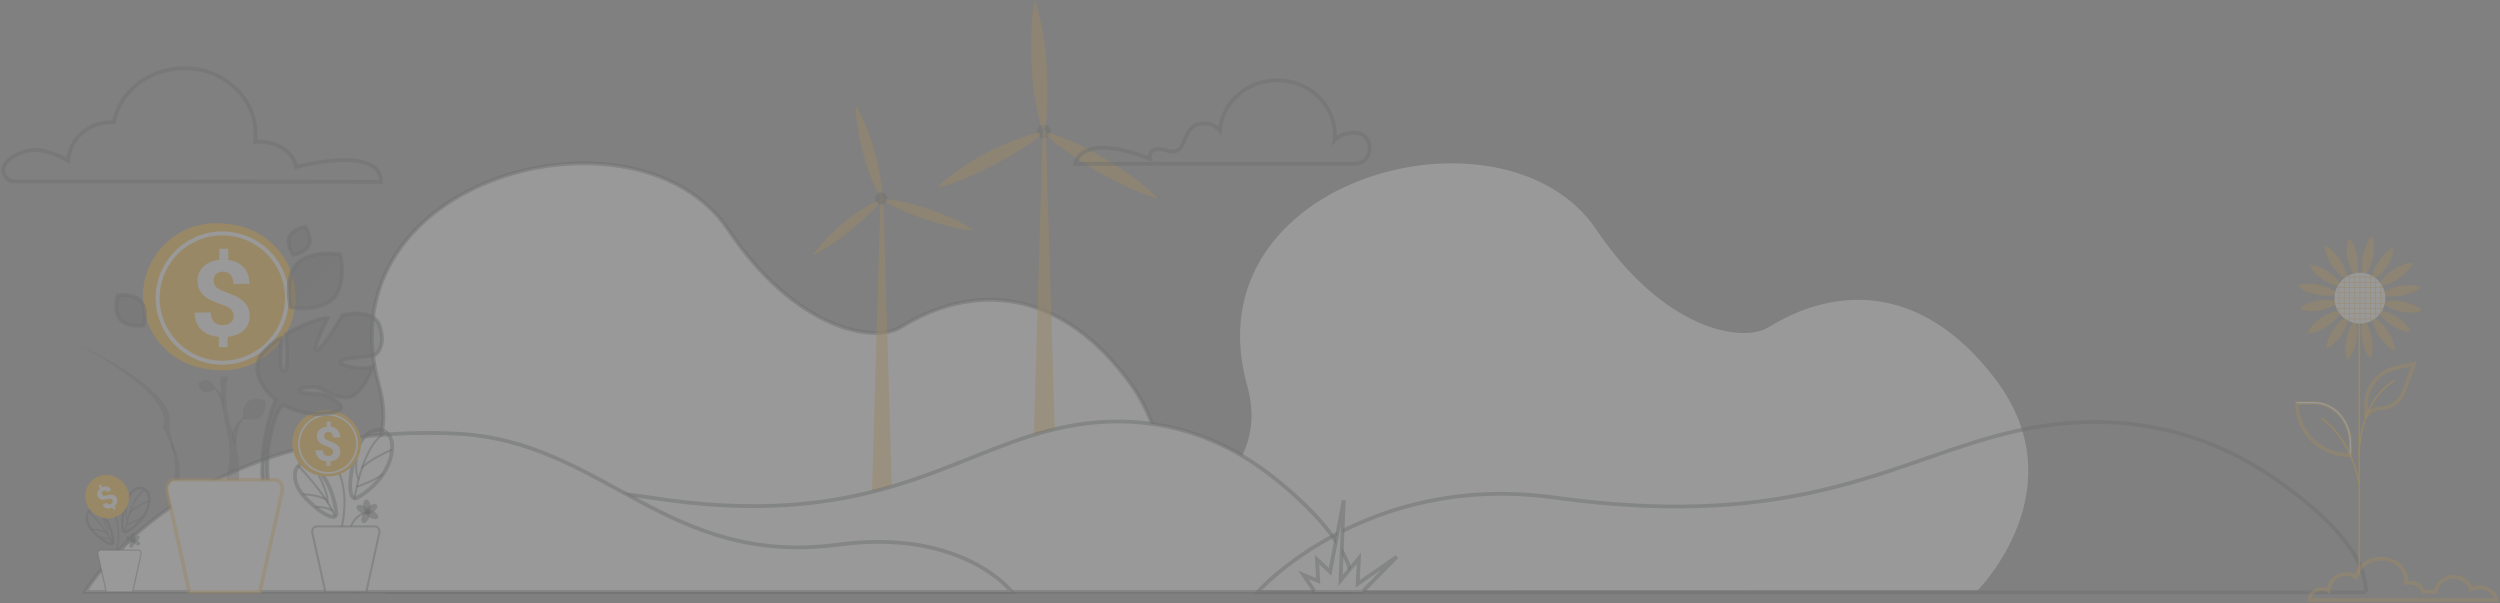 <svg width="754" height="182" viewBox="0 0 754 182" fill="none" xmlns="http://www.w3.org/2000/svg">
<rect x="0" y="0" width="754" height="182" fill="#808080" stroke="none"/>
<g opacity="0.2">
<path fill-rule="evenodd" clip-rule="evenodd" d="M334.651 178.035C334.651 178.035 365.231 147.355 339.822 114.139C317.279 84.667 290.996 86.683 271.708 98.642C263.496 103.733 239.816 99.27 219.658 69.282C192.181 28.385 96.909 53.191 114.28 116.108C122.686 146.557 88.696 147.663 106.016 178.099L334.651 178.035Z" fill="white"/>
<path fill-rule="evenodd" clip-rule="evenodd" d="M596.467 178.035C596.467 178.035 627.047 147.355 601.638 114.139C579.095 84.667 552.813 86.683 533.525 98.642C525.312 103.733 501.632 99.27 481.474 69.282C453.997 28.385 358.725 53.191 376.097 116.108C384.502 146.557 350.512 147.663 367.832 178.099L596.467 178.035Z" fill="white"/>
<path opacity="0.5" fill-rule="evenodd" clip-rule="evenodd" d="M334.651 178.035C334.651 178.035 365.231 147.355 339.822 114.139C317.279 84.667 290.996 86.683 271.708 98.642C263.496 103.733 239.816 99.27 219.658 69.282C192.181 28.385 96.909 53.191 114.28 116.108C122.686 146.557 88.696 147.663 106.016 178.099L334.651 178.035Z" stroke="#333739" stroke-width="1.149"/>
<path opacity="0.5" fill-rule="evenodd" clip-rule="evenodd" d="M314.825 41.764C313.667 41.764 312.728 40.825 312.728 39.667C312.728 38.509 313.667 37.57 314.825 37.57C315.983 37.57 316.922 38.509 316.922 39.667C316.922 40.825 315.983 41.764 314.825 41.764Z" fill="#333739"/>
<path opacity="0.5" fill-rule="evenodd" clip-rule="evenodd" d="M318.453 142L315.438 39.737C315.438 39.606 315.386 39.481 315.293 39.388C315.201 39.296 315.076 39.244 314.945 39.244C314.814 39.244 314.689 39.296 314.597 39.388C314.505 39.481 314.453 39.606 314.453 39.737L311.52 141.999L318.453 142Z" fill="#FFAB00"/>
<mask id="mask0_651_53405" style="mask-type:alpha" maskUnits="userSpaceOnUse" x="310" y="0" width="7" height="40">
<path fill-rule="evenodd" clip-rule="evenodd" d="M316.051 0H310.846V39.227H316.051V0Z" fill="white"/>
</mask>
<g mask="url(#mask0_651_53405)">
<path opacity="0.5" fill-rule="evenodd" clip-rule="evenodd" d="M311.075 20.508C311.602 28.121 312.983 34.814 314.216 38.859C314.25 38.972 314.321 39.069 314.418 39.136C314.515 39.202 314.631 39.233 314.748 39.225C314.866 39.218 314.977 39.17 315.064 39.091C315.15 39.012 315.208 38.906 315.227 38.79C315.892 34.633 316.347 27.863 315.822 20.252C315.208 11.28 313.392 3.582 312.048 0C311.197 3.733 310.456 11.535 311.075 20.508Z" fill="#FFAB00"/>
</g>
<path opacity="0.5" fill-rule="evenodd" clip-rule="evenodd" d="M332.894 47.595C326.683 43.965 320.701 41.415 316.656 40.08C315.962 39.851 315.455 40.735 316.002 41.221C318.673 43.58 323.709 47.444 330.71 51.535C338.474 56.073 345.565 59.026 349.285 59.926C346.673 57.123 340.66 52.137 332.894 47.595Z" fill="#FFAB00"/>
<path opacity="0.5" fill-rule="evenodd" clip-rule="evenodd" d="M298.053 45.797C290.855 49.544 284.975 54.076 282.55 56.579C285.994 56.028 292.566 53.465 299.769 49.718C305.599 46.686 310.557 43.546 313.524 41.133C314.051 40.708 313.629 39.872 312.974 40.029C309.293 40.917 303.881 42.766 298.053 45.797Z" fill="#FFAB00"/>
<path opacity="0.5" fill-rule="evenodd" clip-rule="evenodd" d="M269.027 149.053L266.394 59.857C266.394 59.743 266.349 59.634 266.268 59.554C266.188 59.474 266.078 59.428 265.964 59.428C265.851 59.428 265.741 59.474 265.661 59.554C265.58 59.634 265.535 59.743 265.535 59.857L262.977 149.053H269.027Z" fill="#FFAB00"/>
<path opacity="0.5" fill-rule="evenodd" clip-rule="evenodd" d="M260.428 46.696C261.931 52.118 263.916 56.751 265.408 59.489C265.449 59.566 265.515 59.625 265.595 59.659C265.675 59.693 265.764 59.699 265.848 59.676C265.931 59.653 266.004 59.602 266.056 59.532C266.107 59.462 266.133 59.376 266.128 59.29C265.996 56.188 265.325 51.231 263.821 45.81C262.049 39.42 259.608 34.127 258.102 31.738C258.04 34.559 258.656 40.306 260.428 46.696Z" fill="#FFAB00"/>
<path opacity="0.5" fill-rule="evenodd" clip-rule="evenodd" d="M280.192 63.039C275.169 61.334 270.472 60.374 267.35 60.008C267.238 59.994 267.123 60.02 267.027 60.08C266.931 60.142 266.858 60.234 266.823 60.343C266.787 60.451 266.79 60.568 266.831 60.674C266.872 60.78 266.948 60.869 267.047 60.925C269.324 62.236 273.532 64.283 279.193 66.206C285.473 68.337 291.03 69.424 293.852 69.526C291.552 67.888 286.473 65.171 280.192 63.039Z" fill="#FFAB00"/>
<path opacity="0.5" fill-rule="evenodd" clip-rule="evenodd" d="M254.758 66.883C250.106 70.652 246.535 74.793 245.151 76.96C247.557 76.053 251.926 73.232 256.577 69.463C260.342 66.411 263.459 63.407 265.246 61.23C265.314 61.148 265.35 61.046 265.352 60.94C265.353 60.835 265.318 60.731 265.253 60.648C265.187 60.564 265.096 60.505 264.993 60.481C264.89 60.457 264.782 60.468 264.686 60.514C262.161 61.705 258.52 63.837 254.758 66.883Z" fill="#FFAB00"/>
<path opacity="0.5" fill-rule="evenodd" clip-rule="evenodd" d="M265.787 61.68C264.777 61.68 263.958 60.861 263.958 59.851C263.958 58.84 264.777 58.022 265.787 58.022C266.798 58.022 267.617 58.84 267.617 59.851C267.617 60.861 266.798 61.68 265.787 61.68Z" fill="#333739"/>
<path fill-rule="evenodd" clip-rule="evenodd" d="M408.324 178.545H117.224C117.224 178.545 145.357 141.994 195.313 149.943C260.918 160.382 285.277 137.785 316.78 129.766C346.799 122.122 369.721 132.245 385.178 144.843C397.772 155.107 408.324 166.785 408.324 178.547L408.324 178.545Z" fill="white"/>
<path opacity="0.5" fill-rule="evenodd" clip-rule="evenodd" d="M408.32 178.545H117.22C117.22 178.545 145.353 141.994 195.309 149.943C260.914 160.382 285.273 137.785 316.776 129.766C346.795 122.122 369.717 132.245 385.174 144.843C397.768 155.107 408.32 166.785 408.32 178.547L408.32 178.545Z" stroke="#333739" stroke-width="1.149"/>
<path opacity="0.5" fill-rule="evenodd" clip-rule="evenodd" d="M713.574 178.643H379.208C379.208 178.643 411.521 142.127 468.903 150.069C544.258 160.498 572.238 137.923 608.424 129.911C642.904 122.276 669.234 132.388 686.987 144.974C701.454 155.228 713.574 166.895 713.574 178.645L713.574 178.643Z" stroke="#333739" stroke-width="1.149"/>
<path fill-rule="evenodd" clip-rule="evenodd" d="M305.215 178.543C305.215 178.543 290.405 159.262 252.901 164.247C200.768 171.181 182.132 132.931 137.665 130.791C56.173 126.869 25.659 178.543 25.659 178.543H305.215Z" fill="white"/>
<path opacity="0.5" fill-rule="evenodd" clip-rule="evenodd" d="M305.215 178.543C305.215 178.543 290.405 159.262 252.901 164.247C200.768 171.181 182.132 132.931 137.665 130.791C56.173 126.869 25.659 178.543 25.659 178.543H305.215Z" stroke="#333739" stroke-width="1.149"/>
<path opacity="0.5" fill-rule="evenodd" clip-rule="evenodd" d="M4.425 54.699C1.517 54.699 -0.072 51.275 1.82 49.068C3.436 47.188 5.916 46.019 8.632 45.425C13.386 44.389 19.169 47.662 20.567 48.485C20.93 42.01 26.575 36.869 33.485 36.869C33.762 36.869 34.045 36.878 34.322 36.896C36.089 27.622 44.914 20.57 55.537 20.57C67.433 20.57 77.077 29.412 77.077 40.319C77.078 41.166 77.019 42.011 76.902 42.85C77.426 42.786 77.953 42.754 78.482 42.753C83.204 42.753 88.628 45.676 89.268 50.372C89.268 50.372 114.794 43.45 114.941 54.841L4.425 54.699Z" stroke="#333739" stroke-width="1.149"/>
<path opacity="0.5" fill-rule="evenodd" clip-rule="evenodd" d="M408.448 49.423H324.29C324.452 48.616 326.133 39.968 346.853 47.844C346.853 47.844 345.83 43.544 352.046 45.452C358.262 47.361 356.049 38.827 361.509 37.459C364.765 36.646 366.614 37.986 367.917 39.479C368.544 30.949 376.053 24.215 385.225 24.215C394.808 24.215 402.575 31.566 402.575 40.636C402.576 41.194 402.546 41.75 402.487 42.304C403.471 41.085 405.638 39.994 408.597 40.064C408.664 40.064 408.733 40.064 408.799 40.073C414.794 40.423 414.457 49.423 408.448 49.423Z" stroke="#333739" stroke-width="1.149"/>
<path fill-rule="evenodd" clip-rule="evenodd" d="M410.837 178.542L421.297 167.907L409.468 176.105L409.852 168.324L404.308 175.089L405.285 150.879L401.155 172.482L397.202 168.728L397.568 175.227L393.104 173.382L396.614 178.534L410.837 178.542Z" fill="white"/>
<path opacity="0.5" fill-rule="evenodd" clip-rule="evenodd" d="M410.837 178.542L421.297 167.907L409.468 176.105L409.852 168.324L404.308 175.089L405.285 150.879L401.155 172.482L397.202 168.728L397.568 175.227L393.104 173.382L396.614 178.534L410.837 178.542Z" stroke="#333739" stroke-width="1.149"/>
<path opacity="0.5" fill-rule="evenodd" clip-rule="evenodd" d="M97.852 135.255C97.715 135.146 97.516 135.168 97.407 135.303C97.298 135.44 97.319 135.639 97.457 135.748L97.493 135.779L97.517 135.799C97.564 135.84 97.618 135.887 97.677 135.942L97.708 135.969C97.914 136.161 98.147 136.394 98.397 136.668C99.115 137.455 99.835 138.413 100.507 139.547C101.82 141.762 102.788 144.365 103.265 147.37C103.855 151.088 103.66 155.238 102.533 159.833C102.492 160.003 102.596 160.174 102.766 160.215C102.935 160.256 103.106 160.153 103.148 159.983C104.295 155.308 104.493 151.073 103.889 147.272C103.4 144.185 102.404 141.507 101.052 139.225C100.356 138.053 99.611 137.06 98.865 136.243C98.621 135.975 98.392 135.745 98.185 135.55L98.137 135.505C98.004 135.382 97.906 135.298 97.852 135.255Z" fill="#333739"/>
<path opacity="0.5" fill-rule="evenodd" clip-rule="evenodd" d="M101.102 155.688C101.344 155.477 101.46 155.172 101.428 154.856C100.765 148.748 98.003 142.463 93.701 140.157C89.283 137.788 86.268 144.368 92.394 150.476C97.001 155.077 99.468 155.825 100.407 155.919C100.659 155.94 100.912 155.856 101.102 155.688Z" stroke="#333739" stroke-width="1.149"/>
<path opacity="0.5" fill-rule="evenodd" clip-rule="evenodd" d="M110.797 154.277C108.984 154.433 107.552 155.425 106.465 156.969C106.053 157.554 105.72 158.177 105.458 158.802C105.377 158.996 105.307 159.179 105.25 159.345L105.228 159.407C105.191 159.519 105.166 159.599 105.153 159.645C105.107 159.813 105.205 159.988 105.374 160.034C105.536 160.079 105.704 159.989 105.758 159.832L105.777 159.763L105.795 159.708C105.805 159.677 105.816 159.645 105.828 159.609C105.885 159.439 105.956 159.25 106.042 159.045C106.287 158.461 106.599 157.876 106.982 157.332C107.971 155.929 109.247 155.044 110.852 154.906C111.025 154.891 111.155 154.738 111.139 154.564C111.124 154.397 110.981 154.27 110.816 154.276L110.797 154.277Z" fill="#333739"/>
<path opacity="0.5" fill-rule="evenodd" clip-rule="evenodd" d="M89.894 140.469C89.775 140.588 89.771 140.777 89.88 140.901L89.903 140.925L90.027 141.051L90.143 141.17C90.197 141.226 90.254 141.285 90.314 141.348L90.409 141.445C90.819 141.874 91.277 142.367 91.77 142.913C93.18 144.472 94.59 146.152 95.905 147.885C97.471 149.949 98.795 151.953 99.802 153.841C100.121 154.44 100.406 155.025 100.656 155.592C100.726 155.752 100.913 155.825 101.073 155.755C101.232 155.685 101.305 155.498 101.235 155.339C100.979 154.756 100.686 154.157 100.36 153.544C99.337 151.623 97.994 149.593 96.41 147.503C95.082 145.754 93.661 144.061 92.24 142.488L92.066 142.297C91.663 141.855 91.285 141.449 90.94 141.086L90.726 140.863C90.651 140.786 90.582 140.714 90.518 140.648L90.341 140.469C90.219 140.346 90.018 140.346 89.894 140.469Z" fill="#333739"/>
<path opacity="0.5" fill-rule="evenodd" clip-rule="evenodd" d="M92.269 148.796L92.16 148.791C91.949 148.781 91.769 148.777 91.623 148.777L91.48 148.779C91.305 148.785 91.168 148.931 91.174 149.105C91.179 149.273 91.316 149.407 91.482 149.411L91.531 149.41C91.698 149.407 91.936 149.411 92.235 149.427C92.683 149.451 93.173 149.498 93.695 149.573C95.128 149.781 96.576 150.167 97.963 150.775C98.123 150.844 98.309 150.771 98.38 150.612C98.449 150.452 98.376 150.265 98.216 150.195C96.774 149.564 95.272 149.164 93.785 148.949C93.244 148.87 92.735 148.821 92.269 148.796Z" fill="#333739"/>
<path opacity="0.5" fill-rule="evenodd" clip-rule="evenodd" d="M95.043 141.186C94.89 141.272 94.836 141.464 94.921 141.616L94.995 141.75C95.019 141.794 95.045 141.843 95.073 141.895L95.176 142.087C95.271 142.264 95.373 142.457 95.479 142.663C95.898 143.475 96.317 144.336 96.708 145.206C97.018 145.895 97.297 146.562 97.538 147.197L97.599 147.358C98.236 149.071 98.552 150.447 98.467 151.341C98.45 151.514 98.578 151.669 98.752 151.685C98.926 151.701 99.08 151.574 99.097 151.4C99.197 150.355 98.84 148.846 98.129 146.973C97.884 146.325 97.6 145.646 97.286 144.947C96.89 144.065 96.466 143.195 96.041 142.374L95.922 142.144C95.832 141.971 95.745 141.809 95.665 141.659L95.55 141.448L95.474 141.308C95.388 141.156 95.196 141.102 95.043 141.186Z" fill="#333739"/>
<path opacity="0.5" fill-rule="evenodd" clip-rule="evenodd" d="M96.583 152.604C96.139 152.566 95.755 152.556 95.459 152.559L95.358 152.562C95.184 152.568 95.047 152.714 95.053 152.889C95.06 153.057 95.196 153.189 95.363 153.193L95.424 153.192C95.706 153.187 96.086 153.196 96.53 153.234C97.198 153.289 97.858 153.398 98.47 153.57C99.048 153.731 99.56 153.943 99.99 154.209C100.138 154.301 100.333 154.255 100.425 154.107C100.517 153.959 100.471 153.764 100.323 153.672C99.839 153.372 99.273 153.138 98.641 152.961C97.986 152.777 97.288 152.663 96.583 152.604Z" fill="#333739"/>
<path opacity="0.5" fill-rule="evenodd" clip-rule="evenodd" d="M106.564 150.106C106.891 150.338 107.27 150.369 107.566 150.212C113.333 147.042 118.203 141.125 118.277 134.744C118.362 128.184 110.201 126.805 107.26 136.977C105.046 144.632 105.573 148.074 105.974 149.306C106.089 149.623 106.301 149.918 106.564 150.106Z" stroke="#333739" stroke-width="1.149"/>
<path opacity="0.5" fill-rule="evenodd" clip-rule="evenodd" d="M116.309 130.51C116.226 130.356 116.034 130.299 115.881 130.382C113.175 131.843 110.991 135.246 109.249 140.003C108.428 142.246 107.759 144.646 107.231 147.046L107.171 147.324C107.032 147.967 106.912 148.572 106.81 149.13L106.768 149.366C106.724 149.612 106.687 149.83 106.656 150.018L106.62 150.251C106.595 150.423 106.714 150.584 106.886 150.609C107.06 150.635 107.22 150.516 107.246 150.343L107.275 150.156L107.3 150.005C107.323 149.866 107.348 149.714 107.377 149.549L107.39 149.477C107.514 148.785 107.666 148.013 107.849 147.182C108.371 144.808 109.032 142.434 109.843 140.221C111.537 135.596 113.648 132.306 116.182 130.937C116.335 130.854 116.393 130.663 116.309 130.51Z" fill="#333739"/>
<path opacity="0.5" fill-rule="evenodd" clip-rule="evenodd" d="M118.238 135.592C118.166 135.433 117.979 135.363 117.819 135.434C116.528 136.014 115.052 136.737 113.618 137.534L113.433 137.636C111.415 138.77 109.861 139.852 108.965 140.837C108.847 140.966 108.857 141.167 108.986 141.283C109.116 141.401 109.315 141.391 109.433 141.262C110.298 140.312 111.873 139.226 113.925 138.086C115.342 137.299 116.802 136.584 118.079 136.01C118.238 135.939 118.309 135.752 118.238 135.592Z" fill="#333739"/>
<path opacity="0.5" fill-rule="evenodd" clip-rule="evenodd" d="M107.638 136.578C107.464 136.561 107.31 136.689 107.294 136.863C107.156 138.33 107.086 139.749 107.119 140.99L107.125 141.143C107.179 142.736 107.406 143.883 107.874 144.496C107.98 144.635 108.178 144.662 108.318 144.556C108.455 144.451 108.482 144.252 108.377 144.113C107.675 143.192 107.599 140.384 107.924 136.922C107.94 136.748 107.812 136.594 107.638 136.578Z" fill="#333739"/>
<path opacity="0.5" fill-rule="evenodd" clip-rule="evenodd" d="M115.582 142.885C115.471 142.749 115.272 142.728 115.137 142.838C114.405 143.43 113.324 144.057 111.989 144.694C111.053 145.141 110.048 145.567 109.042 145.955L108.869 146.022C108.641 146.11 108.424 146.192 108.221 146.265L107.946 146.364L107.706 146.449C107.541 146.506 107.452 146.686 107.509 146.851C107.564 147.01 107.733 147.098 107.894 147.053L107.949 147.033L108.082 146.987C108.119 146.974 108.159 146.96 108.2 146.945L108.438 146.859C108.695 146.764 108.975 146.66 109.272 146.544C110.291 146.15 111.31 145.719 112.262 145.264L112.443 145.177C113.736 144.55 114.792 143.931 115.535 143.329C115.671 143.219 115.692 143.02 115.582 142.885Z" fill="#333739"/>
<path opacity="0.5" fill-rule="evenodd" clip-rule="evenodd" d="M110.181 152.951C110.06 152.063 110.196 151.313 110.485 151.273C110.773 151.234 111.105 151.922 111.225 152.809C111.347 153.696 111.21 154.448 110.921 154.487C110.633 154.526 110.301 153.838 110.181 152.951Z" stroke="#333739" stroke-width="1.149"/>
<path opacity="0.5" fill-rule="evenodd" clip-rule="evenodd" d="M110.916 154.483C110.746 154.277 111.117 153.689 111.746 153.172C112.375 152.653 113.023 152.401 113.193 152.607C113.363 152.813 112.992 153.401 112.363 153.919C111.734 154.437 111.086 154.69 110.916 154.483Z" stroke="#333739" stroke-width="1.149"/>
<path opacity="0.5" fill-rule="evenodd" clip-rule="evenodd" d="M109.239 154.175C108.455 153.764 107.931 153.219 108.069 152.956C108.207 152.693 108.954 152.813 109.738 153.223C110.521 153.633 111.045 154.179 110.908 154.442C110.77 154.704 110.023 154.585 109.239 154.175Z" stroke="#333739" stroke-width="1.149"/>
<path opacity="0.5" fill-rule="evenodd" clip-rule="evenodd" d="M111.972 155.611C111.257 155.219 110.782 154.712 110.91 154.477C111.039 154.243 111.723 154.369 112.438 154.761C113.153 155.153 113.628 155.66 113.498 155.895C113.37 156.129 112.686 156.002 111.972 155.611Z" stroke="#333739" stroke-width="1.149"/>
<path opacity="0.5" fill-rule="evenodd" clip-rule="evenodd" d="M109.67 157.182C109.426 157.07 109.506 156.375 109.846 155.63C110.187 154.884 110.662 154.37 110.905 154.48C111.149 154.591 111.07 155.286 110.729 156.033C110.388 156.778 109.914 157.293 109.67 157.182Z" stroke="#333739" stroke-width="1.149"/>
<path fill-rule="evenodd" clip-rule="evenodd" d="M94.207 160.772L98.108 178.419H110.496L114.397 160.772C114.618 159.762 113.986 158.771 113.121 158.771H95.472C94.608 158.782 93.976 159.771 94.207 160.772Z" fill="white"/>
<path opacity="0.5" fill-rule="evenodd" clip-rule="evenodd" d="M95.473 159.089L95.451 159.089C94.825 159.116 94.342 159.878 94.509 160.67L98.363 178.106H110.242L114.088 160.706C114.269 159.878 113.766 159.089 113.121 159.089H95.473ZM95.469 158.457H113.122C114.207 158.457 114.967 159.649 114.706 160.841L110.806 178.488C110.773 178.633 110.645 178.736 110.497 178.736H98.109C97.961 178.736 97.831 178.633 97.8 178.488L93.898 160.842C93.626 159.664 94.384 158.47 95.469 158.457Z" fill="#333739"/>
<path fill-rule="evenodd" clip-rule="evenodd" d="M49.571 104.993C40.953 96.377 40.953 82.405 49.571 73.787C58.189 65.17 72.161 65.17 80.779 73.787C89.397 82.405 89.397 96.377 80.779 104.993C72.161 113.611 58.189 113.611 49.571 104.993Z" fill="#FFAB00"/>
<path fill-rule="evenodd" clip-rule="evenodd" d="M51.48 105.236C42.862 96.618 42.862 82.647 51.48 74.029C60.098 65.412 74.071 65.412 82.689 74.029C91.307 82.647 91.307 96.618 82.689 105.236C74.071 113.852 60.098 113.852 51.48 105.236Z" fill="#FFAB00"/>
<path fill-rule="evenodd" clip-rule="evenodd" d="M69.411 71.135C79.755 72.437 87.113 81.912 85.809 92.254C84.504 102.597 75.031 109.956 64.687 108.65C54.344 107.345 46.985 97.874 48.291 87.531C49.597 77.189 59.067 69.833 69.411 71.132V71.135ZM64.54 109.839C69.154 110.42 73.828 109.383 77.765 106.904C81.7 104.426 84.655 100.659 86.126 96.247C87.596 91.834 87.49 87.048 85.828 82.703C84.164 78.359 81.046 74.727 77.005 72.424C72.963 70.121 68.248 69.291 63.663 70.074C59.078 70.858 54.906 73.208 51.86 76.721C48.812 80.236 47.078 84.698 46.952 89.347C46.826 93.997 48.317 98.546 51.168 102.22C52.783 104.311 54.796 106.061 57.09 107.369C59.386 108.677 61.918 109.516 64.54 109.839Z" fill="white"/>
<path fill-rule="evenodd" clip-rule="evenodd" d="M70.455 95.335C70.46 94.943 70.395 94.553 70.263 94.183C70.129 93.84 69.918 93.532 69.649 93.283C69.323 92.985 68.956 92.735 68.561 92.542C68.035 92.284 67.492 92.063 66.935 91.883C65.917 91.539 64.917 91.142 63.939 90.696C63.106 90.324 62.329 89.839 61.628 89.255C60.999 88.725 60.489 88.07 60.129 87.332C59.772 86.596 59.589 85.719 59.581 84.7C59.564 83.871 59.719 83.046 60.035 82.279C60.338 81.556 60.792 80.904 61.365 80.368C61.974 79.805 62.678 79.353 63.445 79.038C64.314 78.68 65.233 78.455 66.169 78.372L66.145 75.034L68.83 75.016L68.855 78.399C69.765 78.502 70.651 78.754 71.479 79.144C72.244 79.502 72.93 80.009 73.495 80.635C74.059 81.262 74.493 81.995 74.77 82.793C75.084 83.697 75.242 84.648 75.236 85.604L70.383 85.64C70.375 84.392 70.092 83.461 69.534 82.846C68.975 82.232 68.231 81.928 67.301 81.935C66.858 81.927 66.418 82.002 66.002 82.154C65.665 82.281 65.36 82.48 65.109 82.738C64.876 82.986 64.701 83.283 64.597 83.607C64.486 83.955 64.432 84.319 64.437 84.684C64.435 85.039 64.494 85.393 64.612 85.727C64.738 86.057 64.939 86.351 65.197 86.589C65.526 86.888 65.896 87.137 66.294 87.33C66.844 87.601 67.409 87.841 67.987 88.046C69.076 88.443 70.064 88.852 70.954 89.274C71.784 89.654 72.559 90.144 73.257 90.731C73.884 91.265 74.394 91.922 74.757 92.662C75.114 93.398 75.297 94.27 75.304 95.278C75.323 96.124 75.167 96.963 74.843 97.745C74.536 98.465 74.08 99.111 73.505 99.641C72.891 100.198 72.179 100.637 71.407 100.935C70.528 101.277 69.606 101.494 68.666 101.579L68.689 104.681L66.019 104.7L65.998 101.613C65.077 101.528 64.17 101.331 63.299 101.024C62.449 100.73 61.663 100.279 60.981 99.695C60.285 99.084 59.73 98.329 59.353 97.484C58.945 96.597 58.736 95.527 58.727 94.275L63.578 94.241C63.582 94.98 63.691 95.593 63.901 96.083C64.084 96.537 64.372 96.941 64.742 97.263C65.087 97.554 65.493 97.764 65.929 97.877C66.37 97.993 66.826 98.051 67.282 98.047C67.752 98.051 68.219 97.98 68.666 97.834C69.032 97.713 69.37 97.52 69.661 97.265C69.924 97.031 70.128 96.738 70.258 96.411C70.395 96.069 70.462 95.703 70.455 95.335Z" fill="white"/>
<path fill-rule="evenodd" clip-rule="evenodd" d="M91.07 140.656C87.193 136.78 87.193 130.494 91.07 126.618C94.946 122.742 101.232 122.742 105.108 126.618C108.985 130.494 108.985 136.78 105.108 140.656C101.232 144.532 94.946 144.532 91.07 140.656Z" fill="#FFAB00"/>
<path fill-rule="evenodd" clip-rule="evenodd" d="M98.314 143.666C92.844 143.308 88.697 138.585 89.054 133.115C89.41 127.644 94.135 123.499 99.605 123.855C105.076 124.213 109.222 128.937 108.865 134.406C108.509 139.877 103.784 144.022 98.314 143.666Z" fill="#FFAB00"/>
<path fill-rule="evenodd" clip-rule="evenodd" d="M99.994 125.428C101.663 125.638 103.231 126.338 104.503 127.44C105.773 128.542 106.689 129.996 107.133 131.619C107.577 133.24 107.531 134.958 107 136.553C106.468 138.149 105.475 139.551 104.146 140.582C102.818 141.614 101.213 142.229 99.535 142.347C97.857 142.467 96.181 142.086 94.72 141.253C93.259 140.42 92.077 139.174 91.325 137.669C90.573 136.165 90.283 134.471 90.494 132.802C90.778 130.566 91.938 128.534 93.719 127.151C95.499 125.768 97.757 125.149 99.994 125.428ZM97.802 142.837C99.878 143.099 101.98 142.632 103.751 141.518C105.521 140.403 106.852 138.709 107.512 136.724C108.174 134.738 108.127 132.585 107.379 130.631C106.631 128.677 105.228 127.043 103.41 126.006C101.592 124.97 99.47 124.597 97.408 124.95C95.346 125.302 93.469 126.359 92.098 127.94C90.727 129.521 89.947 131.528 89.891 133.619C89.834 135.711 90.504 137.758 91.788 139.41C92.514 140.351 93.419 141.139 94.452 141.726C95.484 142.315 96.622 142.692 97.802 142.837Z" fill="white"/>
<path fill-rule="evenodd" clip-rule="evenodd" d="M100.46 136.309C100.461 136.132 100.432 135.956 100.373 135.79C100.314 135.634 100.219 135.494 100.097 135.38C99.951 135.246 99.786 135.135 99.608 135.048C99.372 134.931 99.128 134.832 98.878 134.751C98.42 134.596 97.97 134.418 97.53 134.218C97.155 134.05 96.805 133.831 96.49 133.568C96.207 133.331 95.978 133.036 95.816 132.703C95.503 131.982 95.487 131.165 95.773 130.431C95.909 130.106 96.113 129.813 96.37 129.572C96.644 129.318 96.962 129.114 97.307 128.972C97.698 128.811 98.113 128.71 98.535 128.672L98.525 127.171L99.732 127.162L99.743 128.684C100.152 128.731 100.552 128.844 100.924 129.02C101.267 129.18 101.576 129.407 101.83 129.689C102.085 129.969 102.28 130.299 102.405 130.657C102.544 131.065 102.614 131.492 102.609 131.922L100.426 131.937C100.423 131.377 100.295 130.957 100.044 130.68C99.917 130.543 99.761 130.435 99.588 130.364C99.414 130.293 99.228 130.262 99.04 130.272C98.841 130.27 98.643 130.304 98.455 130.374C98.304 130.431 98.167 130.52 98.053 130.636C97.948 130.747 97.87 130.881 97.822 131.027C97.772 131.183 97.749 131.347 97.751 131.512C97.75 131.672 97.777 131.831 97.83 131.981C97.886 132.129 97.976 132.261 98.093 132.368C98.241 132.502 98.407 132.616 98.586 132.702C98.833 132.823 99.088 132.931 99.348 133.022C99.836 133.202 100.282 133.385 100.684 133.573C101.057 133.745 101.405 133.965 101.719 134.23C102.002 134.469 102.233 134.765 102.394 135.098C102.708 135.825 102.722 136.646 102.433 137.384C102.295 137.707 102.09 137.998 101.832 138.237C101.555 138.488 101.235 138.685 100.887 138.819C100.494 138.973 100.08 139.07 99.659 139.108L99.67 140.504L98.468 140.513L98.459 139.124C98.044 139.086 97.637 138.997 97.244 138.859C96.862 138.727 96.509 138.524 96.202 138.259C95.889 137.985 95.639 137.646 95.47 137.265C95.275 136.81 95.179 136.318 95.188 135.822L97.37 135.807C97.363 136.091 97.413 136.372 97.516 136.637C97.598 136.841 97.727 137.024 97.893 137.168C98.048 137.299 98.231 137.393 98.427 137.444C98.626 137.496 98.831 137.521 99.036 137.521C99.248 137.523 99.457 137.491 99.658 137.425C99.823 137.371 99.976 137.283 100.106 137.169C100.224 137.063 100.316 136.932 100.375 136.786C100.434 136.633 100.463 136.472 100.46 136.309Z" fill="white"/>
<path opacity="0.5" fill-rule="evenodd" clip-rule="evenodd" d="M31.889 150.79C31.801 150.721 31.674 150.735 31.604 150.822C31.534 150.91 31.548 151.038 31.635 151.108L31.659 151.128L31.675 151.141C31.704 151.167 31.739 151.196 31.777 151.232L31.797 151.25C31.93 151.373 32.079 151.523 32.24 151.699C32.702 152.204 33.164 152.82 33.597 153.549C34.44 154.973 35.062 156.645 35.369 158.577C35.748 160.967 35.623 163.634 34.899 166.587C34.872 166.696 34.939 166.806 35.047 166.833C35.157 166.859 35.267 166.793 35.293 166.684C36.03 163.679 36.158 160.957 35.77 158.514C35.455 156.53 34.816 154.809 33.946 153.343C33.5 152.589 33.02 151.951 32.54 151.425C32.384 151.254 32.237 151.106 32.104 150.98L32.073 150.952C31.987 150.872 31.925 150.819 31.889 150.79Z" fill="#333739"/>
<path opacity="0.5" fill-rule="evenodd" clip-rule="evenodd" d="M33.974 163.923C34.13 163.787 34.204 163.592 34.184 163.388C33.757 159.463 31.982 155.423 29.218 153.941C26.378 152.419 24.44 156.648 28.377 160.573C31.338 163.53 32.923 164.011 33.527 164.071C33.689 164.085 33.852 164.031 33.974 163.923Z" stroke="#333739" stroke-width="0.738"/>
<path opacity="0.5" fill-rule="evenodd" clip-rule="evenodd" d="M40.209 163.017C39.044 163.117 38.123 163.755 37.425 164.747C37.16 165.123 36.946 165.524 36.778 165.925C36.725 166.05 36.681 166.167 36.643 166.275L36.63 166.314C36.606 166.386 36.589 166.438 36.582 166.468C36.551 166.576 36.615 166.687 36.724 166.717C36.828 166.747 36.935 166.688 36.97 166.588L36.983 166.544L36.994 166.507C37.001 166.488 37.007 166.467 37.015 166.444C37.052 166.335 37.097 166.213 37.152 166.082C37.31 165.706 37.511 165.331 37.757 164.981C38.392 164.079 39.212 163.51 40.244 163.422C40.355 163.411 40.439 163.313 40.429 163.201C40.419 163.094 40.328 163.013 40.221 163.016L40.209 163.017Z" fill="#333739"/>
<path opacity="0.5" fill-rule="evenodd" clip-rule="evenodd" d="M26.772 154.144C26.696 154.219 26.693 154.341 26.763 154.421L26.778 154.437L26.858 154.518L26.933 154.594C26.967 154.63 27.003 154.668 27.043 154.708L27.103 154.771C27.366 155.047 27.661 155.363 27.979 155.714C28.884 156.716 29.791 157.796 30.636 158.91C31.642 160.236 32.493 161.524 33.14 162.738C33.345 163.123 33.529 163.498 33.689 163.864C33.733 163.966 33.854 164.013 33.957 163.967C34.06 163.923 34.106 163.803 34.061 163.7C33.897 163.326 33.709 162.941 33.499 162.547C32.841 161.313 31.978 160.008 30.96 158.664C30.107 157.54 29.193 156.452 28.28 155.441L28.168 155.318C27.909 155.034 27.667 154.773 27.444 154.54L27.307 154.397C27.259 154.347 27.214 154.3 27.173 154.259L27.059 154.144C26.981 154.064 26.852 154.064 26.772 154.144Z" fill="#333739"/>
<path opacity="0.5" fill-rule="evenodd" clip-rule="evenodd" d="M28.297 159.493L28.228 159.489C28.092 159.483 27.976 159.48 27.882 159.48L27.79 159.482C27.678 159.486 27.59 159.579 27.594 159.692C27.598 159.799 27.685 159.885 27.792 159.888L27.824 159.887C27.931 159.885 28.084 159.888 28.276 159.899C28.564 159.913 28.878 159.944 29.214 159.993C30.136 160.126 31.066 160.374 31.957 160.764C32.06 160.809 32.18 160.762 32.225 160.659C32.27 160.557 32.223 160.437 32.12 160.392C31.193 159.986 30.227 159.729 29.272 159.591C28.924 159.54 28.597 159.509 28.297 159.493Z" fill="#333739"/>
<path opacity="0.5" fill-rule="evenodd" clip-rule="evenodd" d="M30.079 154.601C29.981 154.657 29.946 154.78 30.001 154.878L30.049 154.964C30.063 154.993 30.08 155.023 30.099 155.057L30.165 155.181C30.225 155.294 30.291 155.418 30.359 155.551C30.629 156.072 30.898 156.626 31.15 157.185C31.348 157.628 31.528 158.057 31.682 158.464L31.721 158.568C32.131 159.669 32.335 160.554 32.28 161.128C32.269 161.24 32.351 161.339 32.463 161.349C32.575 161.36 32.674 161.278 32.685 161.167C32.749 160.495 32.52 159.525 32.062 158.32C31.905 157.905 31.723 157.468 31.52 157.019C31.266 156.452 30.994 155.892 30.721 155.365L30.644 155.217C30.586 155.106 30.531 155.002 30.479 154.905L30.405 154.769L30.356 154.68C30.301 154.583 30.177 154.548 30.079 154.601Z" fill="#333739"/>
<path opacity="0.5" fill-rule="evenodd" clip-rule="evenodd" d="M31.07 161.939C30.785 161.915 30.538 161.908 30.348 161.911L30.283 161.912C30.171 161.916 30.083 162.01 30.087 162.122C30.091 162.231 30.179 162.316 30.286 162.318L30.326 162.317C30.507 162.314 30.751 162.32 31.036 162.344C31.465 162.38 31.89 162.45 32.283 162.56C32.655 162.663 32.984 162.8 33.26 162.971C33.355 163.03 33.481 163.001 33.54 162.905C33.599 162.81 33.57 162.685 33.474 162.626C33.163 162.433 32.799 162.283 32.394 162.169C31.972 162.05 31.523 161.977 31.07 161.939Z" fill="#333739"/>
<path opacity="0.5" fill-rule="evenodd" clip-rule="evenodd" d="M37.487 160.336C37.697 160.485 37.941 160.505 38.131 160.404C41.837 158.366 44.968 154.563 45.015 150.462C45.07 146.246 39.825 145.36 37.935 151.897C36.511 156.817 36.85 159.03 37.108 159.822C37.182 160.025 37.318 160.214 37.487 160.336Z" stroke="#333739" stroke-width="0.738"/>
<path opacity="0.5" fill-rule="evenodd" clip-rule="evenodd" d="M43.749 147.74C43.696 147.641 43.572 147.604 43.473 147.658C41.734 148.597 40.331 150.784 39.211 153.841C38.684 155.283 38.254 156.825 37.914 158.368L37.875 158.547C37.786 158.959 37.709 159.348 37.644 159.707L37.616 159.859C37.588 160.017 37.565 160.157 37.544 160.278L37.522 160.427C37.505 160.538 37.582 160.641 37.693 160.658C37.805 160.674 37.907 160.598 37.924 160.486L37.942 160.367L37.958 160.269C37.973 160.18 37.989 160.082 38.008 159.976L38.016 159.93C38.096 159.485 38.194 158.989 38.312 158.455C38.647 156.929 39.072 155.403 39.593 153.981C40.681 151.008 42.039 148.894 43.667 148.014C43.766 147.961 43.802 147.838 43.749 147.74Z" fill="#333739"/>
<path opacity="0.5" fill-rule="evenodd" clip-rule="evenodd" d="M44.99 151.008C44.944 150.906 44.823 150.861 44.721 150.907C43.891 151.279 42.943 151.744 42.021 152.256L41.902 152.322C40.605 153.051 39.606 153.746 39.031 154.379C38.955 154.462 38.961 154.592 39.044 154.666C39.127 154.742 39.256 154.735 39.331 154.653C39.887 154.042 40.899 153.344 42.218 152.611C43.129 152.105 44.068 151.646 44.888 151.276C44.99 151.231 45.036 151.111 44.99 151.008Z" fill="#333739"/>
<path opacity="0.5" fill-rule="evenodd" clip-rule="evenodd" d="M38.175 151.64C38.063 151.629 37.964 151.711 37.954 151.822C37.865 152.766 37.82 153.678 37.841 154.475L37.845 154.574C37.88 155.597 38.026 156.335 38.326 156.729C38.394 156.818 38.522 156.836 38.611 156.767C38.7 156.7 38.718 156.573 38.65 156.483C38.199 155.891 38.15 154.086 38.358 151.86C38.369 151.749 38.286 151.65 38.175 151.64Z" fill="#333739"/>
<path opacity="0.5" fill-rule="evenodd" clip-rule="evenodd" d="M43.283 155.695C43.212 155.607 43.084 155.594 42.996 155.665C42.526 156.045 41.832 156.448 40.974 156.857C40.372 157.145 39.726 157.418 39.08 157.668L38.968 157.711C38.822 157.768 38.682 157.82 38.552 157.867L38.375 157.931L38.221 157.985C38.115 158.022 38.058 158.137 38.094 158.243C38.129 158.346 38.238 158.402 38.342 158.374L38.377 158.361L38.463 158.331C38.487 158.323 38.511 158.313 38.538 158.304L38.692 158.249C38.856 158.188 39.037 158.121 39.227 158.047C39.882 157.793 40.537 157.516 41.149 157.224L41.266 157.167C42.097 156.765 42.775 156.367 43.252 155.98C43.34 155.91 43.354 155.782 43.283 155.695Z" fill="#333739"/>
<path opacity="0.5" fill-rule="evenodd" clip-rule="evenodd" d="M39.808 162.165C39.73 161.594 39.818 161.112 40.004 161.087C40.189 161.062 40.402 161.504 40.479 162.074C40.557 162.644 40.469 163.127 40.284 163.153C40.099 163.177 39.886 162.736 39.808 162.165Z" stroke="#333739" stroke-width="0.738"/>
<path opacity="0.5" fill-rule="evenodd" clip-rule="evenodd" d="M40.282 163.147C40.173 163.014 40.412 162.637 40.817 162.304C41.22 161.971 41.637 161.808 41.747 161.94C41.856 162.073 41.617 162.451 41.214 162.784C40.809 163.117 40.392 163.279 40.282 163.147Z" stroke="#333739" stroke-width="0.738"/>
<path opacity="0.5" fill-rule="evenodd" clip-rule="evenodd" d="M39.206 162.949C38.702 162.686 38.366 162.335 38.454 162.166C38.543 161.997 39.023 162.074 39.527 162.338C40.031 162.601 40.367 162.952 40.279 163.121C40.19 163.29 39.71 163.213 39.206 162.949Z" stroke="#333739" stroke-width="0.738"/>
<path opacity="0.5" fill-rule="evenodd" clip-rule="evenodd" d="M40.962 163.873C40.502 163.621 40.197 163.295 40.28 163.144C40.362 162.993 40.802 163.075 41.261 163.326C41.721 163.578 42.027 163.904 41.943 164.055C41.861 164.206 41.421 164.124 40.962 163.873Z" stroke="#333739" stroke-width="0.738"/>
<path opacity="0.5" fill-rule="evenodd" clip-rule="evenodd" d="M39.486 164.883C39.33 164.811 39.381 164.364 39.6 163.886C39.818 163.406 40.123 163.075 40.28 163.146C40.437 163.218 40.386 163.664 40.167 164.144C39.948 164.623 39.643 164.954 39.486 164.883Z" stroke="#333739" stroke-width="0.738"/>
<path fill-rule="evenodd" clip-rule="evenodd" d="M29.546 167.19L32.053 178.532H40.015L42.522 167.19C42.664 166.541 42.258 165.904 41.702 165.904H30.359C29.803 165.911 29.397 166.547 29.546 167.19Z" fill="white"/>
<path opacity="0.5" fill-rule="evenodd" clip-rule="evenodd" d="M30.356 166.107H30.342C29.939 166.125 29.628 166.614 29.736 167.123L32.213 178.329H39.848L42.32 167.146C42.436 166.614 42.113 166.107 41.698 166.107H30.356ZM30.353 165.703H41.698C42.396 165.703 42.885 166.469 42.717 167.235L40.21 178.577C40.189 178.67 40.107 178.737 40.011 178.737H32.05C31.954 178.737 31.871 178.67 31.851 178.577L29.344 167.235C29.168 166.479 29.656 165.711 30.353 165.703Z" fill="#333739"/>
<path fill-rule="evenodd" clip-rule="evenodd" d="M25.866 150.939C25.132 147.494 27.333 144.105 30.781 143.369C34.228 142.633 37.618 144.827 38.351 148.272C39.084 151.715 36.883 155.105 33.436 155.842C29.988 156.578 26.599 154.383 25.866 150.939Z" fill="#FFAB00"/>
<path fill-rule="evenodd" clip-rule="evenodd" d="M28.719 155.091C25.894 152.988 25.312 148.992 27.42 146.167C29.528 143.342 33.527 142.757 36.352 144.86C39.176 146.963 39.759 150.958 37.651 153.783C35.544 156.608 31.544 157.194 28.719 155.091Z" fill="#FFAB00"/>
<path fill-rule="evenodd" clip-rule="evenodd" d="M36.011 145.843C36.838 146.539 37.438 147.465 37.738 148.503C38.038 149.541 38.022 150.645 37.694 151.674C37.365 152.704 36.74 153.615 35.894 154.289C35.048 154.964 34.022 155.373 32.945 155.465C31.867 155.557 30.786 155.328 29.84 154.807C28.893 154.285 28.123 153.494 27.627 152.535C27.13 151.576 26.93 150.49 27.051 149.416C27.172 148.342 27.609 147.328 28.306 146.502C29.243 145.395 30.58 144.704 32.025 144.581C33.469 144.457 34.903 144.911 36.011 145.843ZM28.734 154.466C29.762 155.332 31.059 155.815 32.404 155.832C33.75 155.849 35.06 155.4 36.112 154.56C37.164 153.721 37.892 152.544 38.173 151.228C38.453 149.913 38.27 148.542 37.651 147.348C37.034 146.154 36.021 145.212 34.785 144.682C33.549 144.152 32.168 144.066 30.875 144.44C29.582 144.814 28.459 145.624 27.696 146.732C26.933 147.84 26.577 149.178 26.692 150.517C26.753 151.278 26.966 152.019 27.317 152.697C27.668 153.374 28.149 153.976 28.734 154.466Z" fill="#FFAB00"/>
<path fill-rule="evenodd" clip-rule="evenodd" d="M33.928 150.795C33.867 150.7 33.789 150.615 33.699 150.545C33.613 150.482 33.513 150.44 33.407 150.422C33.281 150.4 33.153 150.397 33.027 150.413C32.859 150.432 32.692 150.465 32.529 150.508C32.228 150.584 31.923 150.645 31.616 150.69C31.355 150.732 31.09 150.736 30.828 150.704C30.592 150.674 30.365 150.595 30.161 150.473C29.74 150.193 29.445 149.758 29.342 149.263C29.302 149.039 29.309 148.811 29.364 148.591C29.422 148.359 29.522 148.138 29.659 147.941C29.813 147.716 30.001 147.517 30.216 147.349L29.685 146.544L30.333 146.117L30.872 146.934C31.109 146.817 31.363 146.738 31.626 146.703C31.867 146.669 32.113 146.684 32.349 146.747C32.584 146.809 32.805 146.919 32.998 147.068C33.216 147.239 33.403 147.446 33.551 147.679L32.379 148.45C32.181 148.149 31.965 147.967 31.733 147.906C31.616 147.876 31.494 147.872 31.376 147.894C31.258 147.916 31.146 147.965 31.048 148.036C30.94 148.105 30.845 148.192 30.769 148.295C30.708 148.379 30.665 148.474 30.644 148.576C30.627 148.673 30.631 148.773 30.656 148.868C30.684 148.97 30.728 149.067 30.787 149.155C30.843 149.241 30.913 149.317 30.995 149.38C31.077 149.441 31.172 149.48 31.272 149.497C31.398 149.518 31.527 149.521 31.654 149.505C31.83 149.484 32.005 149.453 32.177 149.411C32.504 149.338 32.808 149.281 33.091 149.242C33.352 149.204 33.617 149.201 33.879 149.235C34.115 149.265 34.343 149.344 34.547 149.467C34.971 149.749 35.266 150.187 35.368 150.686C35.407 150.908 35.399 151.137 35.343 151.356C35.281 151.588 35.178 151.806 35.037 152C34.879 152.22 34.69 152.417 34.477 152.585L34.97 153.334L34.326 153.758L33.834 153.012C33.598 153.137 33.347 153.231 33.087 153.294C32.835 153.356 32.573 153.369 32.315 153.334C32.05 153.296 31.797 153.2 31.572 153.053C31.308 152.876 31.083 152.645 30.915 152.374L32.086 151.604C32.181 151.759 32.307 151.893 32.455 152.001C32.571 152.082 32.704 152.135 32.844 152.155C32.974 152.172 33.106 152.158 33.229 152.118C33.355 152.076 33.474 152.018 33.584 151.946C33.699 151.873 33.801 151.783 33.886 151.677C33.956 151.59 34.008 151.49 34.038 151.383C34.064 151.285 34.069 151.182 34.048 151.082C34.027 150.979 33.986 150.882 33.928 150.795Z" fill="white"/>
<path opacity="0.4" fill-rule="evenodd" clip-rule="evenodd" d="M71.281 134.488C71.281 134.426 70.943 127.468 74.305 125.866L74.068 125.639C72.532 126.176 70.82 127.839 70.137 130.186C69.626 131.926 70.016 132.313 70.013 132.379L71.281 134.488Z" fill="#333739"/>
<path opacity="0.4" fill-rule="evenodd" clip-rule="evenodd" d="M80.058 120.705C80.058 120.705 80.441 124.287 78.567 125.809C76.692 127.33 73.266 126.217 73.266 126.217C73.266 126.217 72.882 122.636 74.758 121.116C76.634 119.595 80.058 120.705 80.058 120.705Z" fill="#333739"/>
<path opacity="0.4" fill-rule="evenodd" clip-rule="evenodd" d="M71.851 147.54C71.914 147.19 73.127 138.996 70.024 129.863C67.044 121.088 68.694 113.648 68.707 113.574H66.514C66.458 113.892 66.309 121.194 68.642 131.202C70.743 140.206 66.818 147.54 67.654 147.54H71.851Z" fill="#333739"/>
<path opacity="0.4" fill-rule="evenodd" clip-rule="evenodd" d="M67.249 123.345C67.238 123.299 66.192 117.295 63.375 116.611C64.634 116.775 66.233 117.677 67.128 119.356C67.793 120.602 67.559 120.956 67.571 121.005L67.249 123.345Z" fill="#333739"/>
<path opacity="0.4" fill-rule="evenodd" clip-rule="evenodd" d="M78.518 107.419C78.518 107.419 81.556 103.131 85.006 101.871C85.006 101.871 83.715 111.931 85.602 112.056C87.488 112.18 86.231 100.742 86.231 100.742C86.231 100.742 95.219 95.754 98.867 95.892C98.867 95.892 93.701 105.943 95.56 105.599C97.419 105.255 103.281 95.045 103.281 95.045C103.281 95.045 112.66 92.735 114.511 98.264C116.362 103.792 114.068 106.746 112.683 107.18C111.299 107.614 102.28 108.024 102.582 109.181C102.883 110.338 109.081 111.854 112.415 110.602C112.415 110.602 109.211 120.068 104.267 119.888C99.323 119.707 97.623 116.754 94.566 116.697C91.508 116.641 89.332 117.592 90.903 118.321C92.472 119.051 97.59 118.199 100.171 120.144C102.752 122.089 104.817 123.261 100.306 124.465C95.796 125.669 88.989 124.31 85.758 122.157C85.749 122.151 83.113 121.941 81.039 134.142C80.238 138.849 80.853 145.823 80.853 145.823L79.178 145.567C78.251 131.892 83.187 120.522 83.187 120.522C83.187 120.522 74.812 114.335 78.518 107.419Z" fill="#333739"/>
<path opacity="0.5" fill-rule="evenodd" clip-rule="evenodd" d="M78.518 107.419C78.518 107.419 81.556 103.131 85.006 101.871C85.006 101.871 83.715 111.931 85.602 112.056C87.488 112.18 86.231 100.742 86.231 100.742C86.231 100.742 95.219 95.754 98.867 95.892C98.867 95.892 93.701 105.943 95.56 105.599C97.419 105.255 103.281 95.045 103.281 95.045C103.281 95.045 112.66 92.735 114.511 98.264C116.362 103.792 114.068 106.746 112.683 107.18C111.299 107.614 102.28 108.024 102.582 109.181C102.883 110.338 109.081 111.854 112.415 110.602C112.415 110.602 109.211 120.068 104.267 119.888C99.323 119.707 97.623 116.754 94.566 116.697C91.508 116.641 89.332 117.592 90.903 118.321C92.472 119.051 97.59 118.199 100.171 120.144C102.752 122.089 104.817 123.261 100.306 124.465C95.796 125.669 88.989 124.31 85.758 122.157C85.749 122.151 83.113 121.941 81.039 134.142C80.238 138.849 80.853 145.823 80.853 145.823L79.178 145.567C78.251 131.892 83.187 120.522 83.187 120.522C83.187 120.522 74.812 114.335 78.518 107.419Z" stroke="#333739" stroke-width="1.149"/>
<path opacity="0.4" fill-rule="evenodd" clip-rule="evenodd" d="M23.586 103.904C23.586 103.904 49.181 115.515 51.133 125.471C51.133 125.471 50.519 129.759 52.617 134.994L52.402 136.891C52.402 136.891 50.349 130.124 48.931 129.068C48.928 129.068 55.82 121.391 23.586 103.904Z" fill="#333739"/>
<path opacity="0.4" fill-rule="evenodd" clip-rule="evenodd" d="M52.615 134.995C52.615 134.995 56.008 141.68 52.814 148.989L51.79 148.586C51.79 148.586 53.758 140.36 52.089 135.923C50.421 131.485 52.615 134.995 52.615 134.995Z" fill="#333739"/>
<path opacity="0.4" fill-rule="evenodd" clip-rule="evenodd" d="M89.6 79.547C85.465 83.946 87.616 92.685 87.616 92.685C87.616 92.685 96.472 94.291 100.611 89.89C104.75 85.489 102.596 76.75 102.596 76.75C102.596 76.75 93.736 75.146 89.6 79.547Z" fill="#333739"/>
<path opacity="0.5" fill-rule="evenodd" clip-rule="evenodd" d="M89.6 79.547C85.465 83.946 87.616 92.685 87.616 92.685C87.616 92.685 96.472 94.291 100.611 89.89C104.75 85.489 102.596 76.75 102.596 76.75C102.596 76.75 93.736 75.146 89.6 79.547Z" stroke="#333739" stroke-width="1.149"/>
<path opacity="0.1" fill-rule="evenodd" clip-rule="evenodd" d="M89.601 79.547C85.466 83.946 87.617 92.685 87.617 92.685L102.594 76.75C102.594 76.75 93.737 75.146 89.601 79.547Z" fill="#333739"/>
<path opacity="0.4" fill-rule="evenodd" clip-rule="evenodd" d="M36.268 96.308C38.425 98.808 43.301 98.136 43.301 98.136C43.301 98.136 44.679 93.411 42.521 90.91C40.362 88.409 35.486 89.082 35.486 89.082C35.486 89.082 34.109 93.808 36.268 96.308Z" fill="#333739"/>
<path opacity="0.5" fill-rule="evenodd" clip-rule="evenodd" d="M36.268 96.308C38.425 98.808 43.301 98.136 43.301 98.136C43.301 98.136 44.679 93.411 42.521 90.91C40.362 88.409 35.486 89.082 35.486 89.082C35.486 89.082 34.109 93.808 36.268 96.308Z" stroke="#333739" stroke-width="1.149"/>
<path opacity="0.4" fill-rule="evenodd" clip-rule="evenodd" d="M61.772 118.3C63.219 118.701 64.894 117.217 64.894 117.217C64.894 117.217 64.223 115.083 62.776 114.682C61.329 114.281 59.655 115.765 59.655 115.765C59.655 115.765 60.325 117.899 61.772 118.3Z" fill="#333739"/>
<path opacity="0.4" fill-rule="evenodd" clip-rule="evenodd" d="M87.317 71.386C86.325 73.739 88.461 76.884 88.461 76.884C88.461 76.884 92.206 76.218 93.198 73.867C94.19 71.515 92.053 68.369 92.053 68.369C92.053 68.369 88.309 69.035 87.317 71.386Z" fill="#333739"/>
<path opacity="0.5" fill-rule="evenodd" clip-rule="evenodd" d="M87.317 71.386C86.325 73.739 88.461 76.884 88.461 76.884C88.461 76.884 92.206 76.218 93.198 73.867C94.19 71.515 92.053 68.369 92.053 68.369C92.053 68.369 88.309 69.035 87.317 71.386Z" stroke="#333739" stroke-width="1.149"/>
<path fill-rule="evenodd" clip-rule="evenodd" d="M50.6 148.294L57.253 178.633H78.38L85.034 148.294C85.411 146.556 84.333 144.854 82.858 144.854H52.758C51.284 144.872 50.205 146.574 50.6 148.294Z" fill="white"/>
<path opacity="0.5" fill-rule="evenodd" clip-rule="evenodd" d="M52.553 145.254L52.516 145.255C51.437 145.302 50.607 146.61 50.894 147.975L57.522 177.957H77.952L84.566 148.035C84.878 146.612 84.012 145.254 82.904 145.254H52.553ZM52.547 144.168H82.905C84.771 144.168 86.079 146.217 85.63 148.268L78.921 178.618C78.866 178.867 78.645 179.044 78.39 179.044H57.086C56.831 179.044 56.61 178.867 56.554 178.618L49.846 148.269C49.376 146.244 50.679 144.191 52.547 144.168Z" fill="#FFAB00"/>
<path fill-rule="evenodd" clip-rule="evenodd" d="M711.541 173.537C711.569 173.537 711.596 173.531 711.621 173.521C711.646 173.51 711.669 173.496 711.688 173.476C711.708 173.457 711.723 173.434 711.733 173.408C711.743 173.383 711.749 173.357 711.749 173.33V97.44C711.75 97.412 711.746 97.383 711.737 97.356C711.727 97.33 711.712 97.305 711.693 97.285C711.673 97.263 711.65 97.247 711.624 97.236C711.598 97.225 711.569 97.219 711.541 97.219C711.513 97.219 711.484 97.225 711.458 97.236C711.433 97.247 711.408 97.263 711.39 97.285C711.369 97.305 711.354 97.33 711.345 97.356C711.336 97.383 711.332 97.412 711.333 97.44V173.33C711.333 173.385 711.356 173.438 711.395 173.477C711.434 173.514 711.487 173.537 711.541 173.537Z" fill="#FFAB00"/>
<path opacity="0.5" fill-rule="evenodd" clip-rule="evenodd" d="M715.72 77.517C715.193 80.156 714.125 82.312 713.018 83.209C712.34 81.957 712.18 79.557 712.706 76.918C713.23 74.278 714.299 72.123 715.407 71.225C716.084 72.478 716.244 74.88 715.72 77.517Z" fill="#FFAB00"/>
<path opacity="0.5" fill-rule="evenodd" clip-rule="evenodd" d="M710.661 102.909C710.134 105.546 709.066 107.702 707.961 108.601C707.283 107.347 707.121 104.948 707.647 102.308C708.173 99.668 709.241 97.513 710.349 96.615C711.023 97.869 711.187 100.269 710.661 102.909Z" fill="#FFAB00"/>
<path opacity="0.5" fill-rule="evenodd" clip-rule="evenodd" d="M699.357 85.893C701.995 86.419 704.152 87.487 705.051 88.594C703.796 89.272 701.398 89.432 698.758 88.906C696.118 88.381 693.962 87.312 693.065 86.206C694.318 85.528 696.719 85.366 699.357 85.893Z" fill="#FFAB00"/>
<path opacity="0.5" fill-rule="evenodd" clip-rule="evenodd" d="M724.748 90.951C727.387 91.478 729.543 92.544 730.441 93.65C729.188 94.329 726.788 94.49 724.149 93.963C721.509 93.438 719.353 92.369 718.456 91.263C719.713 90.582 722.115 90.424 724.748 90.951Z" fill="#FFAB00"/>
<path opacity="0.5" fill-rule="evenodd" clip-rule="evenodd" d="M705.815 78.33C707.307 80.567 708.078 82.847 707.932 84.265C706.566 83.858 704.753 82.272 703.259 80.037C701.767 77.802 700.996 75.518 701.144 74.102C702.509 74.508 704.321 76.094 705.815 78.33Z" fill="#FFAB00"/>
<path opacity="0.5" fill-rule="evenodd" clip-rule="evenodd" d="M720.194 99.862C721.686 102.097 722.457 104.377 722.31 105.794C720.944 105.387 719.133 103.802 717.638 101.567C716.143 99.331 715.376 97.05 715.523 95.633C716.888 96.039 718.7 97.623 720.194 99.862Z" fill="#FFAB00"/>
<path opacity="0.5" fill-rule="evenodd" clip-rule="evenodd" d="M700.168 95.82C702.405 94.327 704.685 93.556 706.102 93.704C705.695 95.069 704.109 96.881 701.873 98.374C699.638 99.869 697.356 100.638 695.939 100.49C696.346 99.125 697.935 97.314 700.168 95.82Z" fill="#FFAB00"/>
<path opacity="0.5" fill-rule="evenodd" clip-rule="evenodd" d="M721.698 81.442C723.936 79.949 726.216 79.179 727.633 79.326C727.226 80.692 725.64 82.504 723.404 83.998C721.169 85.491 718.887 86.26 717.469 86.114C717.876 84.748 719.461 82.936 721.698 81.442Z" fill="#FFAB00"/>
<path opacity="0.5" fill-rule="evenodd" clip-rule="evenodd" d="M710.949 77.35C711.406 79.908 711.206 82.224 710.528 83.42C709.475 82.533 708.485 80.436 708.028 77.874C707.571 75.311 707.771 73.001 708.45 71.805C709.5 72.692 710.487 74.794 710.949 77.35Z" fill="#FFAB00"/>
<path opacity="0.5" fill-rule="evenodd" clip-rule="evenodd" d="M715.351 101.956C715.808 104.513 715.608 106.828 714.93 108.026C713.876 107.138 712.888 105.041 712.43 102.479C711.971 99.918 712.174 97.607 712.851 96.41C713.902 97.305 714.894 99.403 715.351 101.956Z" fill="#FFAB00"/>
<path opacity="0.5" fill-rule="evenodd" clip-rule="evenodd" d="M699.196 90.641C701.753 90.184 704.069 90.385 705.266 91.062C704.378 92.116 702.277 93.105 699.719 93.563C697.161 94.02 694.847 93.819 693.649 93.141C694.537 92.089 696.639 91.099 699.196 90.641Z" fill="#FFAB00"/>
<path opacity="0.5" fill-rule="evenodd" clip-rule="evenodd" d="M723.805 86.242C726.362 85.785 728.677 85.986 729.875 86.665C728.987 87.718 726.886 88.706 724.328 89.165C721.771 89.623 719.456 89.42 718.258 88.743C719.146 87.688 721.248 86.697 723.805 86.242Z" fill="#FFAB00"/>
<path opacity="0.5" fill-rule="evenodd" clip-rule="evenodd" d="M702.251 81.933C704.391 83.354 705.909 85.08 706.301 86.383C704.947 86.527 702.768 85.802 700.627 84.378C698.486 82.954 696.969 81.232 696.575 79.928C697.936 79.783 700.112 80.512 702.251 81.933Z" fill="#FFAB00"/>
<path opacity="0.5" fill-rule="evenodd" clip-rule="evenodd" d="M722.855 95.605C724.995 97.026 726.513 98.751 726.906 100.055C725.553 100.199 723.373 99.474 721.231 98.05C719.09 96.626 717.573 94.902 717.181 93.6C718.534 93.455 720.714 94.183 722.855 95.605Z" fill="#FFAB00"/>
<path opacity="0.5" fill-rule="evenodd" clip-rule="evenodd" d="M703.724 99.421C705.144 97.282 706.871 95.763 708.173 95.371C708.317 96.723 707.592 98.905 706.169 101.044C704.745 103.185 703.021 104.703 701.719 105.095C701.573 103.743 702.302 101.562 703.724 99.421Z" fill="#FFAB00"/>
<path opacity="0.5" fill-rule="evenodd" clip-rule="evenodd" d="M717.395 78.82C718.816 76.681 720.542 75.162 721.845 74.769C721.99 76.123 721.265 78.303 719.84 80.443C718.417 82.583 716.693 84.102 715.39 84.495C715.246 83.142 715.974 80.961 717.395 78.82Z" fill="#FFAB00"/>
<path opacity="0.5" fill-rule="evenodd" clip-rule="evenodd" d="M713.599 125.907V122.148C713.599 119.634 714.423 117.189 715.944 115.187C717.466 113.186 719.603 111.738 722.025 111.067L728.09 109.723L725.07 117.916C724.542 119.445 723.55 120.772 722.233 121.71C720.915 122.65 719.338 123.154 717.72 123.154C716.861 123.154 716.019 123.402 715.297 123.869C714.576 124.336 714.005 125.002 713.653 125.786L713.599 125.907Z" stroke="#FFAB00" stroke-width="1.149"/>
<path opacity="0.5" fill-rule="evenodd" clip-rule="evenodd" d="M708.898 137.255V133.852C708.898 127.045 703.983 121.529 697.921 121.529H692.735C692.735 125.699 694.392 129.698 697.341 132.646C700.289 135.595 704.289 137.251 708.459 137.251L708.898 137.255Z" stroke="#FFAB00" stroke-width="1.149"/>
<path fill-rule="evenodd" clip-rule="evenodd" d="M708.901 137.383C708.956 137.383 709.009 137.361 709.048 137.322C709.087 137.283 709.109 137.23 709.109 137.175V133.772C709.109 126.863 704.092 121.242 697.924 121.242H692.738C692.683 121.242 692.63 121.264 692.591 121.303C692.552 121.341 692.531 121.395 692.531 121.449C692.531 121.505 692.552 121.557 692.591 121.596C692.63 121.635 692.683 121.657 692.738 121.657H697.924C703.863 121.657 708.694 127.092 708.694 133.769V137.171C708.693 137.199 708.698 137.226 708.709 137.252C708.719 137.277 708.734 137.301 708.753 137.32C708.772 137.34 708.795 137.356 708.821 137.366C708.846 137.378 708.873 137.383 708.901 137.383Z" fill="white"/>
<path fill-rule="evenodd" clip-rule="evenodd" d="M711.541 146.43C711.55 146.431 711.559 146.431 711.568 146.43C711.595 146.427 711.621 146.417 711.645 146.404C711.668 146.39 711.688 146.371 711.705 146.35C711.722 146.328 711.732 146.303 711.74 146.277C711.746 146.251 711.748 146.224 711.744 146.197C711.74 146.163 711.271 142.774 709.644 138.633C708.139 134.801 705.309 129.515 700.367 126.081C700.344 126.066 700.319 126.055 700.293 126.049C700.266 126.044 700.239 126.043 700.212 126.048C700.185 126.053 700.159 126.063 700.136 126.077C700.113 126.093 700.094 126.112 700.078 126.134C700.062 126.156 700.052 126.182 700.046 126.208C700.04 126.235 700.04 126.262 700.045 126.289C700.049 126.316 700.06 126.341 700.074 126.364C700.089 126.387 700.108 126.407 700.13 126.422C704.984 129.791 707.767 134.996 709.253 138.771C710.863 142.871 711.328 146.216 711.332 146.25C711.339 146.299 711.364 146.346 711.402 146.38C711.441 146.412 711.49 146.431 711.541 146.43Z" fill="#FFAB00"/>
<path fill-rule="evenodd" clip-rule="evenodd" d="M711.539 137.598H711.546C711.601 137.596 711.653 137.572 711.691 137.532C711.728 137.491 711.748 137.438 711.746 137.383C711.746 137.345 711.629 133.433 712.852 128.744C713.568 125.996 714.599 123.521 715.914 121.389C717.554 118.729 719.643 116.597 722.127 115.053C722.151 115.039 722.172 115.021 722.189 114.998C722.205 114.975 722.218 114.95 722.224 114.924C722.231 114.896 722.232 114.868 722.228 114.841C722.224 114.814 722.214 114.787 722.199 114.763C722.184 114.74 722.165 114.72 722.141 114.704C722.119 114.688 722.094 114.677 722.066 114.671C722.039 114.665 722.011 114.665 721.984 114.67C721.957 114.675 721.93 114.686 721.907 114.701C719.368 116.282 717.231 118.46 715.556 121.177C714.22 123.346 713.173 125.862 712.447 128.652C711.211 133.397 711.33 137.358 711.331 137.398C711.334 137.452 711.356 137.502 711.395 137.54C711.434 137.577 711.485 137.598 711.539 137.598Z" fill="#FFAB00"/>
<path opacity="0.5" fill-rule="evenodd" clip-rule="evenodd" d="M696.578 180.934V181.001H753V180.713C752.726 179.979 752.3 179.312 751.749 178.755C751.198 178.199 750.535 177.765 749.803 177.485C749.073 177.205 748.29 177.082 747.508 177.127C746.726 177.171 745.962 177.382 745.268 177.744C744.883 176.576 744.119 175.569 743.097 174.884C742.076 174.198 740.855 173.873 739.628 173.959C738.4 174.046 737.236 174.539 736.321 175.361C735.406 176.183 734.791 177.287 734.573 178.498H730.87C730.49 176.578 728.32 175.694 726.399 175.694C726.142 175.693 725.886 175.712 725.632 175.75C725.675 175.473 725.696 175.193 725.696 174.911C725.696 171.364 722.311 168.486 718.135 168.486C714.316 168.486 711.155 170.894 710.646 174.02C709.855 173.492 708.937 173.182 707.988 173.123C707.038 173.063 706.089 173.256 705.238 173.681C704.387 174.106 703.663 174.749 703.14 175.543C702.618 176.339 702.314 177.257 702.261 178.208C701.646 177.831 700.937 177.633 700.215 177.636C698.206 177.636 696.578 179.112 696.578 180.934Z" stroke="#FFAB00" stroke-width="1.149"/>
<path fill-rule="evenodd" clip-rule="evenodd" d="M711.757 97.6C707.52 97.6 704.085 94.165 704.085 89.928C704.085 85.691 707.52 82.256 711.757 82.256C715.994 82.256 719.43 85.691 719.43 89.928C719.43 94.165 715.994 97.6 711.757 97.6Z" fill="white"/>
<path opacity="0.6" fill-rule="evenodd" clip-rule="evenodd" d="M705.562 85.398V94.453C705.485 94.35 705.411 94.243 705.34 94.134V85.716C705.411 85.609 705.485 85.503 705.562 85.398Z" fill="#FFAB00"/>
<path opacity="0.6" fill-rule="evenodd" clip-rule="evenodd" d="M707.139 83.801V96.061C707.066 96.005 706.992 95.946 706.919 95.886V83.975C706.992 83.915 707.064 83.859 707.139 83.801Z" fill="#FFAB00"/>
<path opacity="0.6" fill-rule="evenodd" clip-rule="evenodd" d="M708.718 82.881V96.973C708.643 96.941 708.569 96.908 708.497 96.873V82.981C708.569 82.945 708.643 82.913 708.718 82.881Z" fill="#FFAB00"/>
<path opacity="0.6" fill-rule="evenodd" clip-rule="evenodd" d="M710.296 82.397V97.462C710.222 97.448 710.149 97.433 710.075 97.417V82.442C710.149 82.426 710.218 82.41 710.296 82.397Z" fill="#FFAB00"/>
<path opacity="0.6" fill-rule="evenodd" clip-rule="evenodd" d="M711.875 82.26V97.6H711.652V82.26H711.755C711.788 82.26 711.835 82.259 711.875 82.26Z" fill="#FFAB00"/>
<path opacity="0.6" fill-rule="evenodd" clip-rule="evenodd" d="M713.456 82.448V97.414C713.384 97.431 713.309 97.446 713.235 97.46V82.4C713.305 82.414 713.384 82.43 713.456 82.448Z" fill="#FFAB00"/>
<path opacity="0.6" fill-rule="evenodd" clip-rule="evenodd" d="M715.034 82.99V96.864C714.962 96.899 714.888 96.933 714.813 96.965V82.887C714.886 82.921 714.96 82.954 715.034 82.99Z" fill="#FFAB00"/>
<path opacity="0.6" fill-rule="evenodd" clip-rule="evenodd" d="M716.612 83.987V95.866C716.541 95.926 716.467 95.985 716.391 96.041V83.812C716.466 83.873 716.54 83.927 716.612 83.987Z" fill="#FFAB00"/>
<path opacity="0.6" fill-rule="evenodd" clip-rule="evenodd" d="M718.186 85.749V94.109C718.117 94.219 718.044 94.327 717.966 94.43V85.428C718.042 85.534 718.116 85.641 718.186 85.749Z" fill="#FFAB00"/>
<path opacity="0.6" fill-rule="evenodd" clip-rule="evenodd" d="M716.332 96.086C716.229 96.163 716.125 96.238 716.019 96.308H707.496C707.39 96.238 707.286 96.163 707.183 96.086H716.332Z" fill="#FFAB00"/>
<path opacity="0.6" fill-rule="evenodd" clip-rule="evenodd" d="M717.91 94.51C717.854 94.585 717.799 94.659 717.74 94.731H705.773C705.713 94.659 705.657 94.585 705.598 94.51H717.91Z" fill="#FFAB00"/>
<path opacity="0.6" fill-rule="evenodd" clip-rule="evenodd" d="M718.816 92.929C718.785 93.005 718.753 93.079 718.718 93.152H704.79C704.756 93.079 704.723 93.005 704.691 92.929H718.816Z" fill="#FFAB00"/>
<path opacity="0.6" fill-rule="evenodd" clip-rule="evenodd" d="M719.297 91.352C719.283 91.427 719.269 91.5 719.251 91.573H704.261C704.244 91.5 704.229 91.427 704.215 91.352H719.297Z" fill="#FFAB00"/>
<path opacity="0.6" fill-rule="evenodd" clip-rule="evenodd" d="M719.43 89.93V89.997H704.082V89.776H719.429C719.429 89.823 719.43 89.876 719.43 89.93Z" fill="#FFAB00"/>
<path opacity="0.6" fill-rule="evenodd" clip-rule="evenodd" d="M719.277 88.417H704.23C704.245 88.342 704.26 88.269 704.277 88.196H719.23C719.246 88.269 719.264 88.341 719.277 88.417Z" fill="#FFAB00"/>
<path opacity="0.6" fill-rule="evenodd" clip-rule="evenodd" d="M718.777 86.836H704.733C704.766 86.763 704.799 86.689 704.835 86.616H718.676C718.711 86.689 718.745 86.762 718.777 86.836Z" fill="#FFAB00"/>
<path opacity="0.6" fill-rule="evenodd" clip-rule="evenodd" d="M717.844 85.263H705.667C705.724 85.188 705.783 85.113 705.842 85.041H717.666C717.727 85.114 717.786 85.188 717.844 85.263Z" fill="#FFAB00"/>
<path opacity="0.6" fill-rule="evenodd" clip-rule="evenodd" d="M716.215 83.681H707.303C707.414 83.604 707.524 83.53 707.635 83.459H715.892C715.998 83.53 716.109 83.609 716.215 83.681Z" fill="#FFAB00"/>
</g>
</svg>
